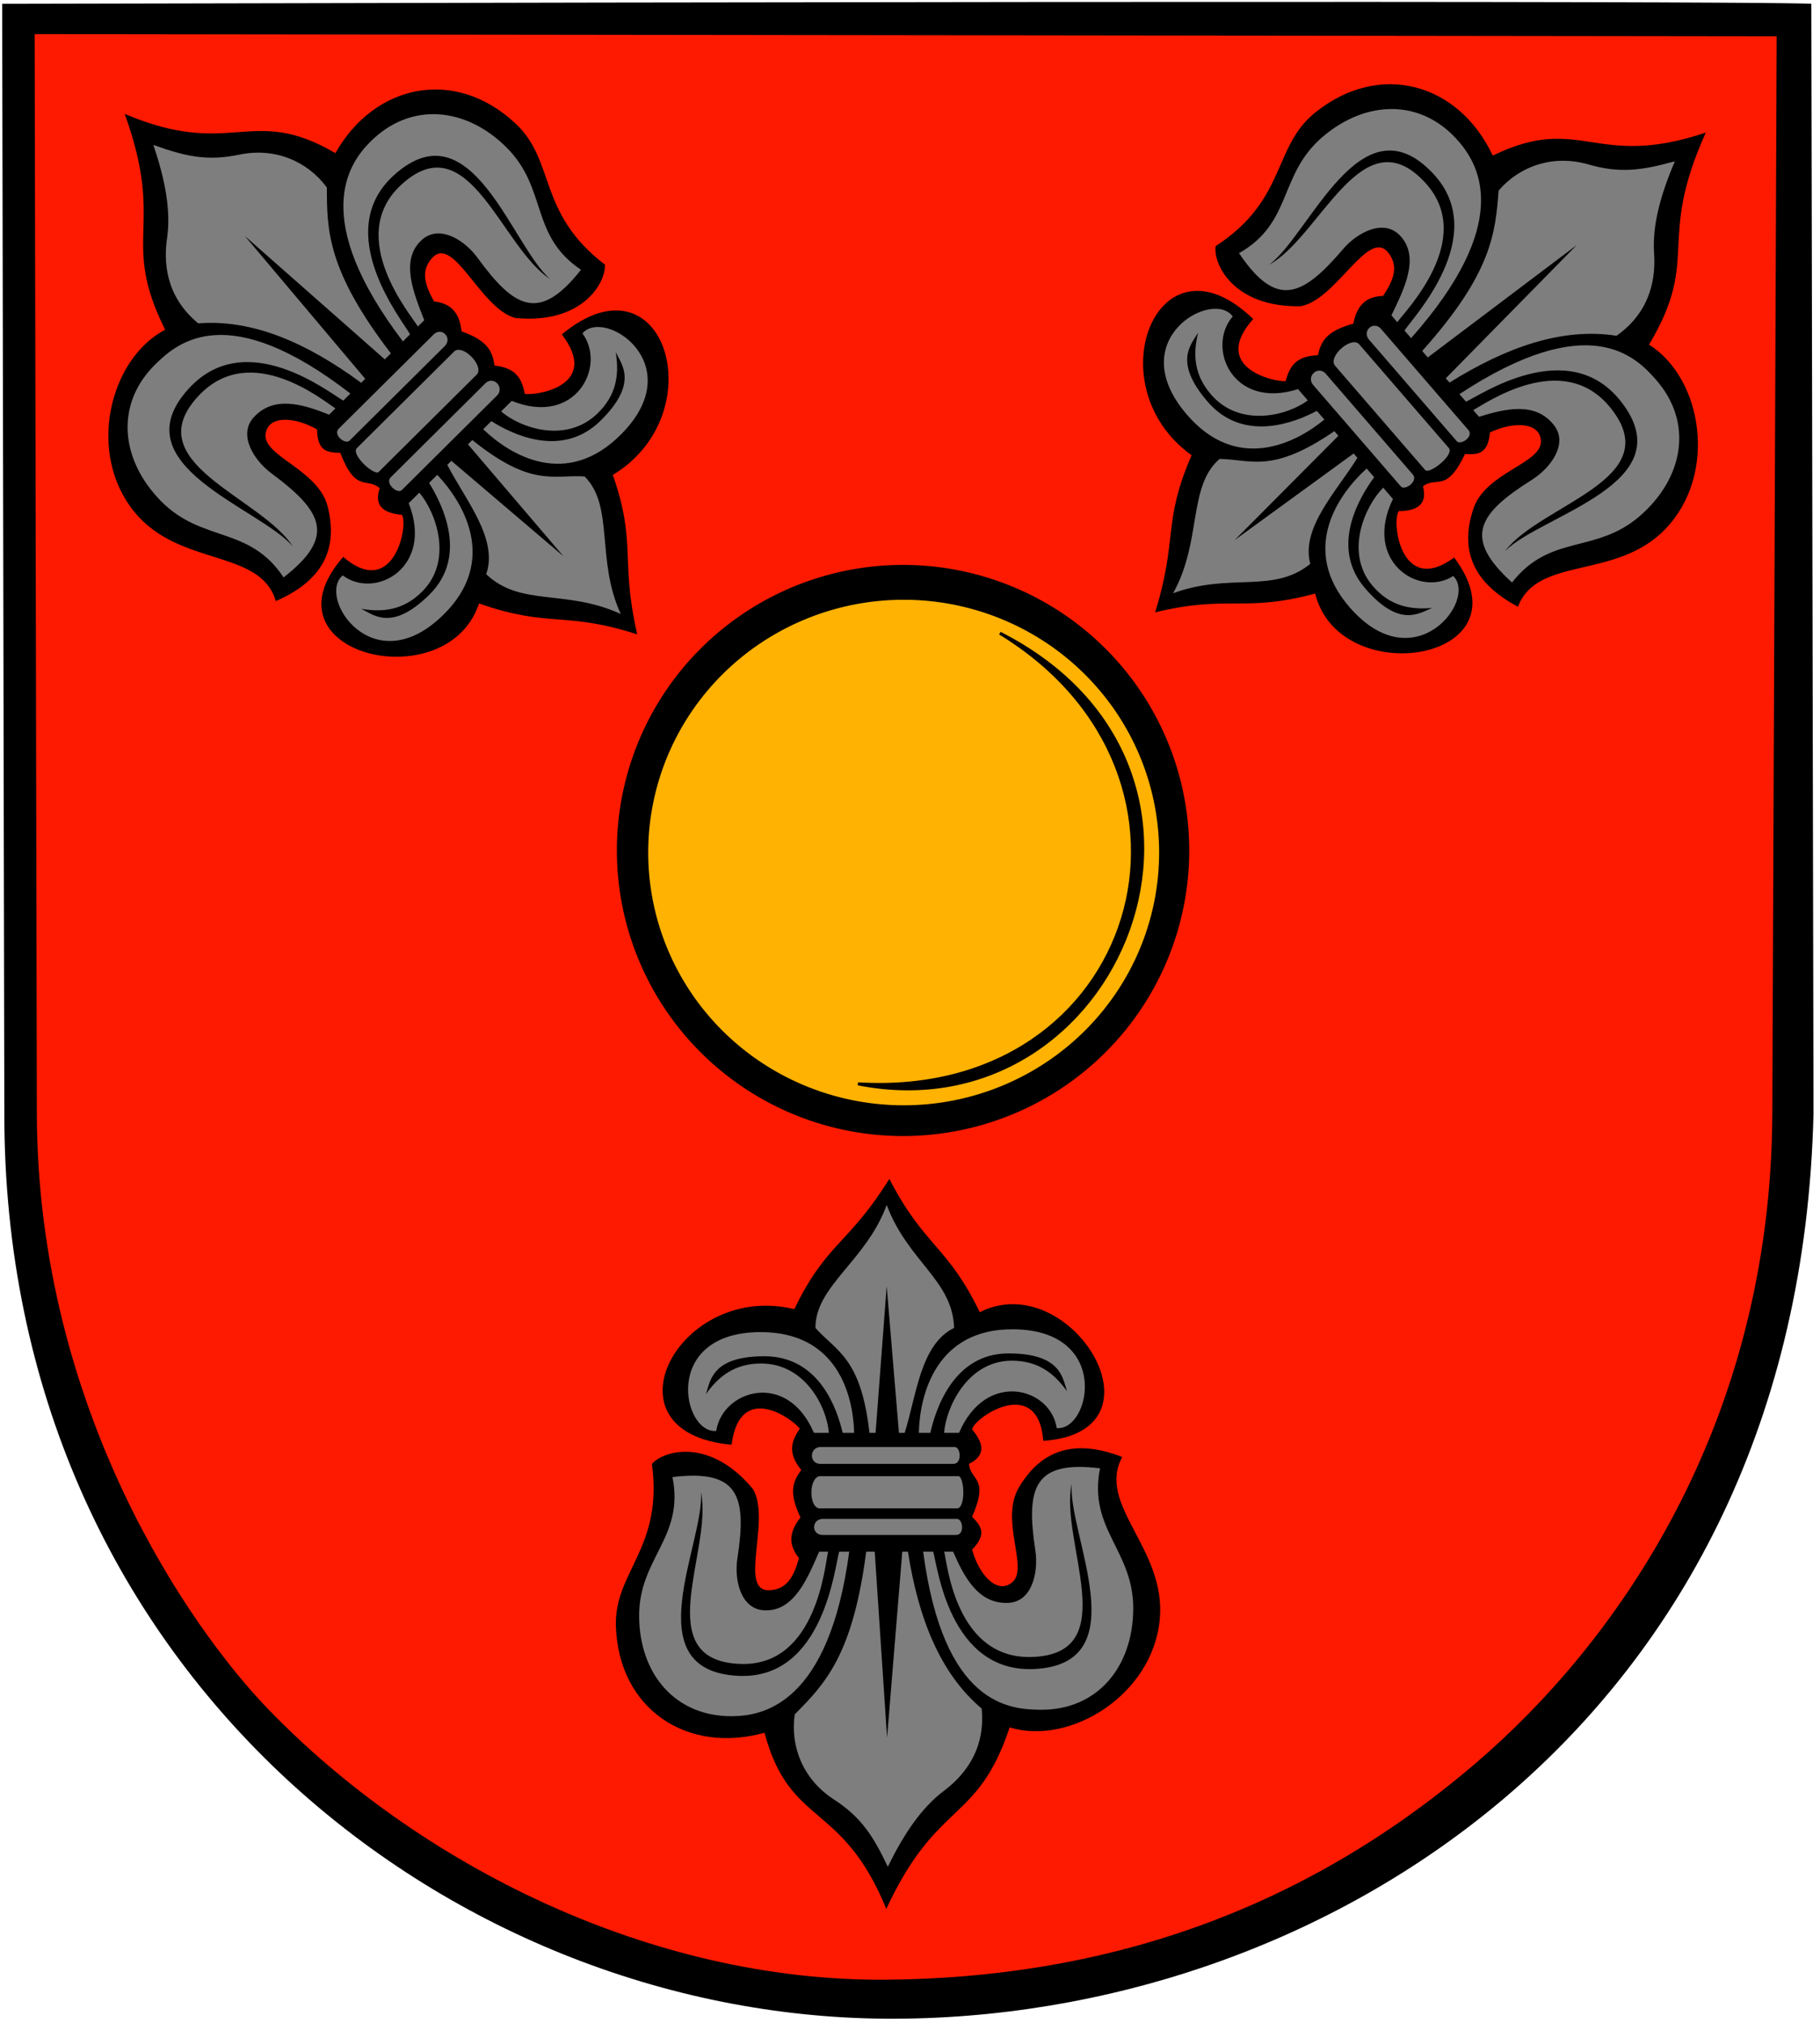 <?xml version="1.0" encoding="UTF-8" standalone="no"?>
<!-- Created with Inkscape (http://www.inkscape.org/) -->
<svg
   xmlns:dc="http://purl.org/dc/elements/1.1/"
   xmlns:cc="http://creativecommons.org/ns#"
   xmlns:rdf="http://www.w3.org/1999/02/22-rdf-syntax-ns#"
   xmlns:svg="http://www.w3.org/2000/svg"
   xmlns="http://www.w3.org/2000/svg"
   xmlns:sodipodi="http://sodipodi.sourceforge.net/DTD/sodipodi-0.dtd"
   xmlns:inkscape="http://www.inkscape.org/namespaces/inkscape"
   width="600"
   height="666.972"
   id="svg2"
   sodipodi:version="0.32"
   inkscape:version="0.46"
   version="1.0"
   sodipodi:docname="Glostrup_Kommune_coa.svg"
   inkscape:output_extension="org.inkscape.output.svg.inkscape">
  <defs
     id="defs4" />
  <sodipodi:namedview
     id="base"
     pagecolor="#e0e0e0"
     bordercolor="#666666"
     borderopacity="1.0"
     inkscape:pageopacity="1"
     inkscape:pageshadow="2"
     inkscape:zoom="0.7"
     inkscape:cx="492.34942"
     inkscape:cy="430.07504"
     inkscape:document-units="px"
     inkscape:current-layer="layer1"
     showgrid="false"
     inkscape:showpageshadow="false"
     inkscape:window-width="1680"
     inkscape:window-height="964"
     inkscape:window-x="-4"
     inkscape:window-y="-4"
     showborder="false" />
  <g
     inkscape:label="Ebene 1"
     inkscape:groupmode="layer"
     id="layer1"
     transform="translate(0,-385.39)">
    <path
       style="fill:#000000;fill-opacity:1;fill-rule:evenodd;stroke:none;stroke-width:1px;stroke-linecap:butt;stroke-linejoin:miter;stroke-opacity:1"
       d="M 0.714,1.258 C 598.571,-0.17 597.143,1.258 597.143,1.258 L 597.857,366.972 C 593.173,568.706 434.514,666.442 292.143,665.544 C 147.266,664.63 1.19,550.068 1.429,366.972 L 0.714,1.258 z"
       id="Shield-BG-Black"
       transform="translate(0,385.39)"
       sodipodi:nodetypes="cccscc" />
    <path
       style="fill:#fe1a00;fill-opacity:1;fill-rule:evenodd;stroke:none;stroke-width:1px;stroke-linecap:butt;stroke-linejoin:miter;stroke-opacity:1"
       d="M 11.429,11.258 L 585.714,11.972 L 584.286,366.972 C 583.869,470.513 532.346,542.061 486.48,581.321 C 428.263,631.153 362.5,652.115 292.143,652.687 C 214.366,653.319 137.869,614.645 88.449,563.529 C 62.655,536.85 12.339,464.789 12.143,366.972 L 11.429,11.258 z"
       id="Shield-BG-Red"
       transform="translate(0,385.39)"
       sodipodi:nodetypes="ccsssssc" />
    <g
       id="Ball">
      <path
         sodipodi:open="true"
         sodipodi:end="6.2800765"
         sodipodi:start="0"
         transform="matrix(1.198,0,0,1.328,-23.398,327.841)"
         d="M 346.786,254.294 A 78.75,70.893 0 1 1 346.785,254.074"
         sodipodi:ry="70.89286"
         sodipodi:rx="78.75"
         sodipodi:cy="254.2939"
         sodipodi:cx="268.03571"
         id="path3232"
         style="opacity:1;fill:#000000;fill-opacity:1;fill-rule:evenodd;stroke:none;stroke-width:1;stroke-linecap:square;stroke-linejoin:round;stroke-miterlimit:4;stroke-dasharray:none;stroke-dashoffset:0;stroke-opacity:1"
         sodipodi:type="arc" />
      <path
         sodipodi:type="arc"
         style="opacity:1;fill:#ffb202;fill-opacity:1;fill-rule:evenodd;stroke:none;stroke-width:1;stroke-linecap:square;stroke-linejoin:round;stroke-miterlimit:4;stroke-dasharray:none;stroke-dashoffset:0;stroke-opacity:1"
         id="path3234"
         sodipodi:cx="283.75"
         sodipodi:cy="274.65103"
         sodipodi:rx="70.178574"
         sodipodi:ry="73.035713"
         d="M 353.929,274.651 A 70.179,73.036 0 1 1 353.928,274.424"
         transform="matrix(1.2,0,0,1.141,-42.588,352.832)"
         sodipodi:start="0"
         sodipodi:end="6.2800765"
         sodipodi:open="true" />
      <path
         style="fill:#000000;fill-opacity:1;fill-rule:evenodd;stroke:#000000;stroke-width:1px;stroke-linecap:butt;stroke-linejoin:miter;stroke-opacity:1"
         d="M 329.643,208.758 C 406.986,255.923 375.659,362.98 282.857,357.33 C 369.502,374.41 418.444,253.924 329.643,208.758 z"
         id="path3230"
         transform="translate(0,385.39)"
         sodipodi:nodetypes="ccc" />
    </g>
    <g
       id="Lily-Bottom">
      <path
         sodipodi:nodetypes="ccccsccscccscsscccccccccc"
         transform="translate(0,385.39)"
         id="path3261"
         d="M 263.65,471.003 C 261.089,474.886 259.381,478.784 264.155,484.64 C 261.365,488.411 259.928,491.949 263.902,500.297 C 259.424,505.934 260.514,510.053 263.397,513.682 C 261.728,519.766 259.446,523.966 253.801,524.288 C 243.143,524.898 254.298,501.248 248.245,490.953 C 234.431,474.216 219.252,477.866 214.91,482.62 C 218.71,510.439 202.456,518.099 203.041,536.158 C 203.926,563.484 226.584,578.413 252.033,571.261 C 260.371,602.548 277.595,593.595 292.187,629.344 C 309.108,592.947 322.21,601.5 332.845,569.493 C 352.588,575.603 379.995,558.928 382.343,533.885 C 384.537,510.483 361.376,496.226 369.968,480.347 C 354.603,474.377 343.39,477.698 335.876,490.448 C 329.495,501.275 339.377,517.196 333.603,521.763 C 328.586,525.731 322.7,519.059 320.471,510.904 C 325.745,505.526 323.079,502.795 320.471,500.045 C 326.283,486.858 319.869,488.342 319.461,482.62 C 324.912,479.928 324.433,475.965 320.471,471.255 C 321.055,467.4 342.206,453.097 343.957,475.043 C 386.417,472.049 352.837,417.499 322.996,432.617 C 312.402,410.649 304.687,410.972 293.197,388.675 C 279.675,410.346 272.365,409.786 261.882,431.607 C 223.669,422.382 197.49,472.401 241.174,476.306 C 243.939,455.107 261.475,467.944 263.65,471.003 z"
         style="fill:#000000;fill-opacity:1;fill-rule:evenodd;stroke:none;stroke-width:1px;stroke-linecap:butt;stroke-linejoin:miter;stroke-opacity:1" />
      <path
         id="path3288"
         style="fill:#7e7e7e;fill-opacity:1;fill-rule:evenodd;stroke:none;stroke-width:1px;stroke-linecap:butt;stroke-linejoin:miter;stroke-opacity:1"
         d="M 273.246,857.782 L 268.322,857.782 C 259.397,836.912 238.081,843.823 236.123,857.15 C 224.972,858.142 218.075,824.855 250.392,824.573 C 276.124,824.348 281.3,845.535 281.58,857.782 L 277.792,857.782 C 276.127,850.485 270.359,832.534 252.033,832.528 C 234.532,832.522 234.179,840.772 232.714,845.028 C 237.047,838.916 242.495,834.88 251.023,834.927 C 265.538,835.007 272.607,849.366 273.246,857.782 z M 311.243,857.782 L 316.168,857.782 C 325.093,836.912 346.408,842.891 348.366,856.218 C 359.517,857.21 366.414,823.923 334.098,823.641 C 308.366,823.417 303.189,845.535 302.909,857.782 L 306.698,857.782 C 308.362,850.485 314.131,831.602 332.456,831.596 C 349.958,831.59 350.311,839.84 351.776,844.096 C 347.443,837.984 341.994,833.948 333.467,833.995 C 318.952,834.075 311.883,849.366 311.243,857.782 z M 292.313,809.42 L 288.651,857.782 L 286.631,857.782 C 283.857,832.908 275.718,830.955 268.827,823.184 C 268.802,809.287 285.536,801.171 292.313,782.651 C 299.384,801.423 314.054,807.399 314.536,823.184 C 303.458,828.604 302.19,845.225 298.248,857.782 L 296.353,857.782 L 292.313,809.42 z M 270.342,862.453 L 314.789,862.453 C 316.766,862.549 317.201,868.073 314.284,868.009 L 270.216,868.009 C 266.739,867.757 266.841,862.706 270.342,862.453 z M 270.247,872.057 L 315.947,872.057 C 317.98,872.236 318.431,882.813 315.431,882.693 L 270.117,882.693 C 266.542,882.216 266.647,872.533 270.247,872.057 z M 271.073,886.143 L 315.519,886.143 C 317.496,886.238 318.058,891.51 315.141,891.447 L 270.946,891.447 C 267.47,891.194 267.571,886.396 271.073,886.143 z M 270.052,896.957 L 272.999,896.957 C 271.987,900.885 269.412,934.851 244.107,933.969 C 213.634,932.908 235.179,896.231 231.071,877.362 C 232.381,893.997 209.005,936.224 243.393,937.898 C 271.775,939.279 275.261,901.153 276.659,896.957 L 279.963,896.957 C 273.265,947.199 251.561,951.085 241.518,951.201 C 222.535,951.424 210.805,937.191 210.703,918.264 C 210.601,899.035 225.697,892.322 221.696,872.362 C 243.51,869.713 246.275,878.573 243.097,899.204 C 242.017,906.211 244.131,915.836 251.875,916.291 C 261.933,916.874 266.41,905.208 270.052,896.957 z M 314.215,896.957 L 311.279,896.957 C 312.288,900.922 315.105,932.564 340.317,931.675 C 370.678,930.604 349.212,893.578 353.304,874.529 C 352,891.322 375.289,933.951 341.028,935.641 C 312.75,937.035 309.026,901.193 307.632,896.957 C 306.535,896.957 305.438,896.957 304.341,896.957 C 311.014,947.677 332.89,948.953 342.896,949.071 C 361.81,949.296 373.497,934.927 373.597,915.82 C 373.7,896.408 358.659,889.631 362.645,869.481 C 340.911,866.807 338.157,875.752 341.323,896.579 C 342.399,903.653 340.293,913.369 332.577,913.828 C 322.557,914.417 317.844,905.287 314.215,896.957 z M 285.558,896.957 C 281.166,931.013 271.991,940.546 262.008,950.589 C 260.446,961.236 264.781,972.051 274.819,978.585 C 283.905,984.497 287.819,990.593 292.692,1000.844 C 297.837,990.251 303.746,981.397 311.118,975.859 C 316.927,971.494 325.052,963.099 323.628,948.695 C 309.806,936.984 302.726,918.749 299.321,896.957 L 297.458,896.957 L 292.439,958.292 L 288.367,896.957 L 285.558,896.957 z" />
    </g>
    <g
       id="Lily-Top-Left"
       transform="matrix(-0.71,0.705,-0.705,-0.71,963.953,937.414)">
      <path
         style="fill:#000000;fill-opacity:1;fill-rule:evenodd;stroke:none;stroke-width:1px;stroke-linecap:butt;stroke-linejoin:miter;stroke-opacity:1"
         d="M 263.65,471.003 C 261.089,474.886 259.381,478.784 264.155,484.64 C 261.365,488.411 259.928,491.949 263.902,500.297 C 259.424,505.934 260.514,510.053 263.397,513.682 C 261.728,519.766 259.446,523.966 253.801,524.288 C 243.143,524.898 254.298,501.248 248.245,490.953 C 234.431,474.216 219.252,477.866 214.91,482.62 C 218.71,510.439 202.456,518.099 203.041,536.158 C 203.926,563.484 226.584,578.413 252.033,571.261 C 260.371,602.548 277.595,593.595 292.187,629.344 C 309.108,592.947 322.21,601.5 332.845,569.493 C 352.588,575.603 379.995,558.928 382.343,533.885 C 384.537,510.483 361.376,496.226 369.968,480.347 C 354.603,474.377 343.39,477.698 335.876,490.448 C 329.495,501.275 339.377,517.196 333.603,521.763 C 328.586,525.731 322.7,519.059 320.471,510.904 C 325.745,505.526 323.079,502.795 320.471,500.045 C 326.283,486.858 319.869,488.342 319.461,482.62 C 324.912,479.928 324.433,475.965 320.471,471.255 C 321.055,467.4 342.206,453.097 343.957,475.043 C 386.417,472.049 352.837,417.499 322.996,432.617 C 312.402,410.649 304.687,410.972 293.197,388.675 C 279.675,410.346 272.365,409.786 261.882,431.607 C 223.669,422.382 197.49,472.401 241.174,476.306 C 243.939,455.107 261.475,467.944 263.65,471.003 z"
         id="path3305"
         transform="translate(0,385.39)"
         sodipodi:nodetypes="ccccsccscccscsscccccccccc" />
      <path
         d="M 273.246,857.782 L 268.322,857.782 C 259.397,836.912 238.081,843.823 236.123,857.15 C 224.972,858.142 218.075,824.855 250.392,824.573 C 276.124,824.348 281.3,845.535 281.58,857.782 L 277.792,857.782 C 276.127,850.485 270.359,832.534 252.033,832.528 C 234.532,832.522 234.179,840.772 232.714,845.028 C 237.047,838.916 242.495,834.88 251.023,834.927 C 265.538,835.007 272.607,849.366 273.246,857.782 z M 311.243,857.782 L 316.168,857.782 C 325.093,836.912 346.408,842.891 348.366,856.218 C 359.517,857.21 366.414,823.923 334.098,823.641 C 308.366,823.417 303.189,845.535 302.909,857.782 L 306.698,857.782 C 308.362,850.485 314.131,831.602 332.456,831.596 C 349.958,831.59 350.311,839.84 351.776,844.096 C 347.443,837.984 341.994,833.948 333.467,833.995 C 318.952,834.075 311.883,849.366 311.243,857.782 z M 292.313,809.42 L 288.651,857.782 L 286.631,857.782 C 283.857,832.908 275.718,830.955 268.827,823.184 C 268.802,809.287 285.536,801.171 292.313,782.651 C 299.384,801.423 314.054,807.399 314.536,823.184 C 303.458,828.604 302.19,845.225 298.248,857.782 L 296.353,857.782 L 292.313,809.42 z M 270.342,862.453 L 314.789,862.453 C 316.766,862.549 317.201,868.073 314.284,868.009 L 270.216,868.009 C 266.739,867.757 266.841,862.706 270.342,862.453 z M 270.247,872.057 L 315.947,872.057 C 317.98,872.236 318.431,882.813 315.431,882.693 L 270.117,882.693 C 266.542,882.216 266.647,872.533 270.247,872.057 z M 271.073,886.143 L 315.519,886.143 C 317.496,886.238 318.058,891.51 315.141,891.447 L 270.946,891.447 C 267.47,891.194 267.571,886.396 271.073,886.143 z M 270.052,896.957 L 272.999,896.957 C 271.987,900.885 269.412,934.851 244.107,933.969 C 213.634,932.908 235.179,896.231 231.071,877.362 C 232.381,893.997 209.005,936.224 243.393,937.898 C 271.775,939.279 275.261,901.153 276.659,896.957 L 279.963,896.957 C 273.265,947.199 251.561,951.085 241.518,951.201 C 222.535,951.424 210.805,937.191 210.703,918.264 C 210.601,899.035 225.697,892.322 221.696,872.362 C 243.51,869.713 246.275,878.573 243.097,899.204 C 242.017,906.211 244.131,915.836 251.875,916.291 C 261.933,916.874 266.41,905.208 270.052,896.957 z M 314.215,896.957 L 311.279,896.957 C 312.288,900.922 315.105,932.564 340.317,931.675 C 370.678,930.604 349.212,893.578 353.304,874.529 C 352,891.322 375.289,933.951 341.028,935.641 C 312.75,937.035 309.026,901.193 307.632,896.957 C 306.535,896.957 305.438,896.957 304.341,896.957 C 311.014,947.677 332.89,948.953 342.896,949.071 C 361.81,949.296 373.497,934.927 373.597,915.82 C 373.7,896.408 358.659,889.631 362.645,869.481 C 340.911,866.807 338.157,875.752 341.323,896.579 C 342.399,903.653 340.293,913.369 332.577,913.828 C 322.557,914.417 317.844,905.287 314.215,896.957 z M 285.558,896.957 C 281.166,931.013 271.991,940.546 262.008,950.589 C 260.446,961.236 264.781,972.051 274.819,978.585 C 283.905,984.497 287.819,990.593 292.692,1000.844 C 297.837,990.251 303.746,981.397 311.118,975.859 C 316.927,971.494 325.052,963.099 323.628,948.695 C 309.806,936.984 302.726,918.749 299.321,896.957 L 297.458,896.957 L 292.439,958.292 L 288.367,896.957 L 285.558,896.957 z"
         style="fill:#7e7e7e;fill-opacity:1;fill-rule:evenodd;stroke:none;stroke-width:1px;stroke-linecap:butt;stroke-linejoin:miter;stroke-opacity:1"
         id="path3307" />
    </g>
    <g
       id="Lily-Top-Right"
       transform="matrix(0.654,0.757,0.757,-0.654,-396.897,871.551)">
      <path
         style="fill:#000000;fill-opacity:1;fill-rule:evenodd;stroke:none;stroke-width:1px;stroke-linecap:butt;stroke-linejoin:miter;stroke-opacity:1"
         d="M 263.65,471.003 C 261.089,474.886 259.381,478.784 264.155,484.64 C 261.365,488.411 259.928,491.949 263.902,500.297 C 259.424,505.934 260.514,510.053 263.397,513.682 C 261.728,519.766 259.446,523.966 253.801,524.288 C 243.143,524.898 254.298,501.248 248.245,490.953 C 234.431,474.216 219.252,477.866 214.91,482.62 C 218.71,510.439 202.456,518.099 203.041,536.158 C 203.926,563.484 226.584,578.413 252.033,571.261 C 260.371,602.548 277.595,593.595 292.187,629.344 C 309.108,592.947 322.21,601.5 332.845,569.493 C 352.588,575.603 379.995,558.928 382.343,533.885 C 384.537,510.483 361.376,496.226 369.968,480.347 C 354.603,474.377 343.39,477.698 335.876,490.448 C 329.495,501.275 339.377,517.196 333.603,521.763 C 328.586,525.731 322.7,519.059 320.471,510.904 C 325.745,505.526 323.079,502.795 320.471,500.045 C 326.283,486.858 319.869,488.342 319.461,482.62 C 324.912,479.928 324.433,475.965 320.471,471.255 C 321.055,467.4 342.206,453.097 343.957,475.043 C 386.417,472.049 352.837,417.499 322.996,432.617 C 312.402,410.649 304.687,410.972 293.197,388.675 C 279.675,410.346 272.365,409.786 261.882,431.607 C 223.669,422.382 197.49,472.401 241.174,476.306 C 243.939,455.107 261.475,467.944 263.65,471.003 z"
         id="path3312"
         transform="translate(0,385.39)"
         sodipodi:nodetypes="ccccsccscccscsscccccccccc" />
      <path
         d="M 273.246,857.782 L 268.322,857.782 C 259.397,836.912 238.081,843.823 236.123,857.15 C 224.972,858.142 218.075,824.855 250.392,824.573 C 276.124,824.348 281.3,845.535 281.58,857.782 L 277.792,857.782 C 276.127,850.485 270.359,832.534 252.033,832.528 C 234.532,832.522 234.179,840.772 232.714,845.028 C 237.047,838.916 242.495,834.88 251.023,834.927 C 265.538,835.007 272.607,849.366 273.246,857.782 z M 311.243,857.782 L 316.168,857.782 C 325.093,836.912 346.408,842.891 348.366,856.218 C 359.517,857.21 366.414,823.923 334.098,823.641 C 308.366,823.417 303.189,845.535 302.909,857.782 L 306.698,857.782 C 308.362,850.485 314.131,831.602 332.456,831.596 C 349.958,831.59 350.311,839.84 351.776,844.096 C 347.443,837.984 341.994,833.948 333.467,833.995 C 318.952,834.075 311.883,849.366 311.243,857.782 z M 292.313,809.42 L 288.651,857.782 L 286.631,857.782 C 283.857,832.908 275.718,830.955 268.827,823.184 C 268.802,809.287 285.536,801.171 292.313,782.651 C 299.384,801.423 314.054,807.399 314.536,823.184 C 303.458,828.604 302.19,845.225 298.248,857.782 L 296.353,857.782 L 292.313,809.42 z M 270.342,862.453 L 314.789,862.453 C 316.766,862.549 317.201,868.073 314.284,868.009 L 270.216,868.009 C 266.739,867.757 266.841,862.706 270.342,862.453 z M 270.247,872.057 L 315.947,872.057 C 317.98,872.236 318.431,882.813 315.431,882.693 L 270.117,882.693 C 266.542,882.216 266.647,872.533 270.247,872.057 z M 271.073,886.143 L 315.519,886.143 C 317.496,886.238 318.058,891.51 315.141,891.447 L 270.946,891.447 C 267.47,891.194 267.571,886.396 271.073,886.143 z M 270.052,896.957 L 272.999,896.957 C 271.987,900.885 269.412,934.851 244.107,933.969 C 213.634,932.908 235.179,896.231 231.071,877.362 C 232.381,893.997 209.005,936.224 243.393,937.898 C 271.775,939.279 275.261,901.153 276.659,896.957 L 279.963,896.957 C 273.265,947.199 251.561,951.085 241.518,951.201 C 222.535,951.424 210.805,937.191 210.703,918.264 C 210.601,899.035 225.697,892.322 221.696,872.362 C 243.51,869.713 246.275,878.573 243.097,899.204 C 242.017,906.211 244.131,915.836 251.875,916.291 C 261.933,916.874 266.41,905.208 270.052,896.957 z M 314.215,896.957 L 311.279,896.957 C 312.288,900.922 315.105,932.564 340.317,931.675 C 370.678,930.604 349.212,893.578 353.304,874.529 C 352,891.322 375.289,933.951 341.028,935.641 C 312.75,937.035 309.026,901.193 307.632,896.957 C 306.535,896.957 305.438,896.957 304.341,896.957 C 311.014,947.677 332.89,948.953 342.896,949.071 C 361.81,949.296 373.497,934.927 373.597,915.82 C 373.7,896.408 358.659,889.631 362.645,869.481 C 340.911,866.807 338.157,875.752 341.323,896.579 C 342.399,903.653 340.293,913.369 332.577,913.828 C 322.557,914.417 317.844,905.287 314.215,896.957 z M 285.558,896.957 C 281.166,931.013 271.991,940.546 262.008,950.589 C 260.446,961.236 264.781,972.051 274.819,978.585 C 283.905,984.497 287.819,990.593 292.692,1000.844 C 297.837,990.251 303.746,981.397 311.118,975.859 C 316.927,971.494 325.052,963.099 323.628,948.695 C 309.806,936.984 302.726,918.749 299.321,896.957 L 297.458,896.957 L 292.439,958.292 L 288.367,896.957 L 285.558,896.957 z"
         style="fill:#7e7e7e;fill-opacity:1;fill-rule:evenodd;stroke:none;stroke-width:1px;stroke-linecap:butt;stroke-linejoin:miter;stroke-opacity:1"
         id="path3314" />
    </g>
  </g>
</svg>
